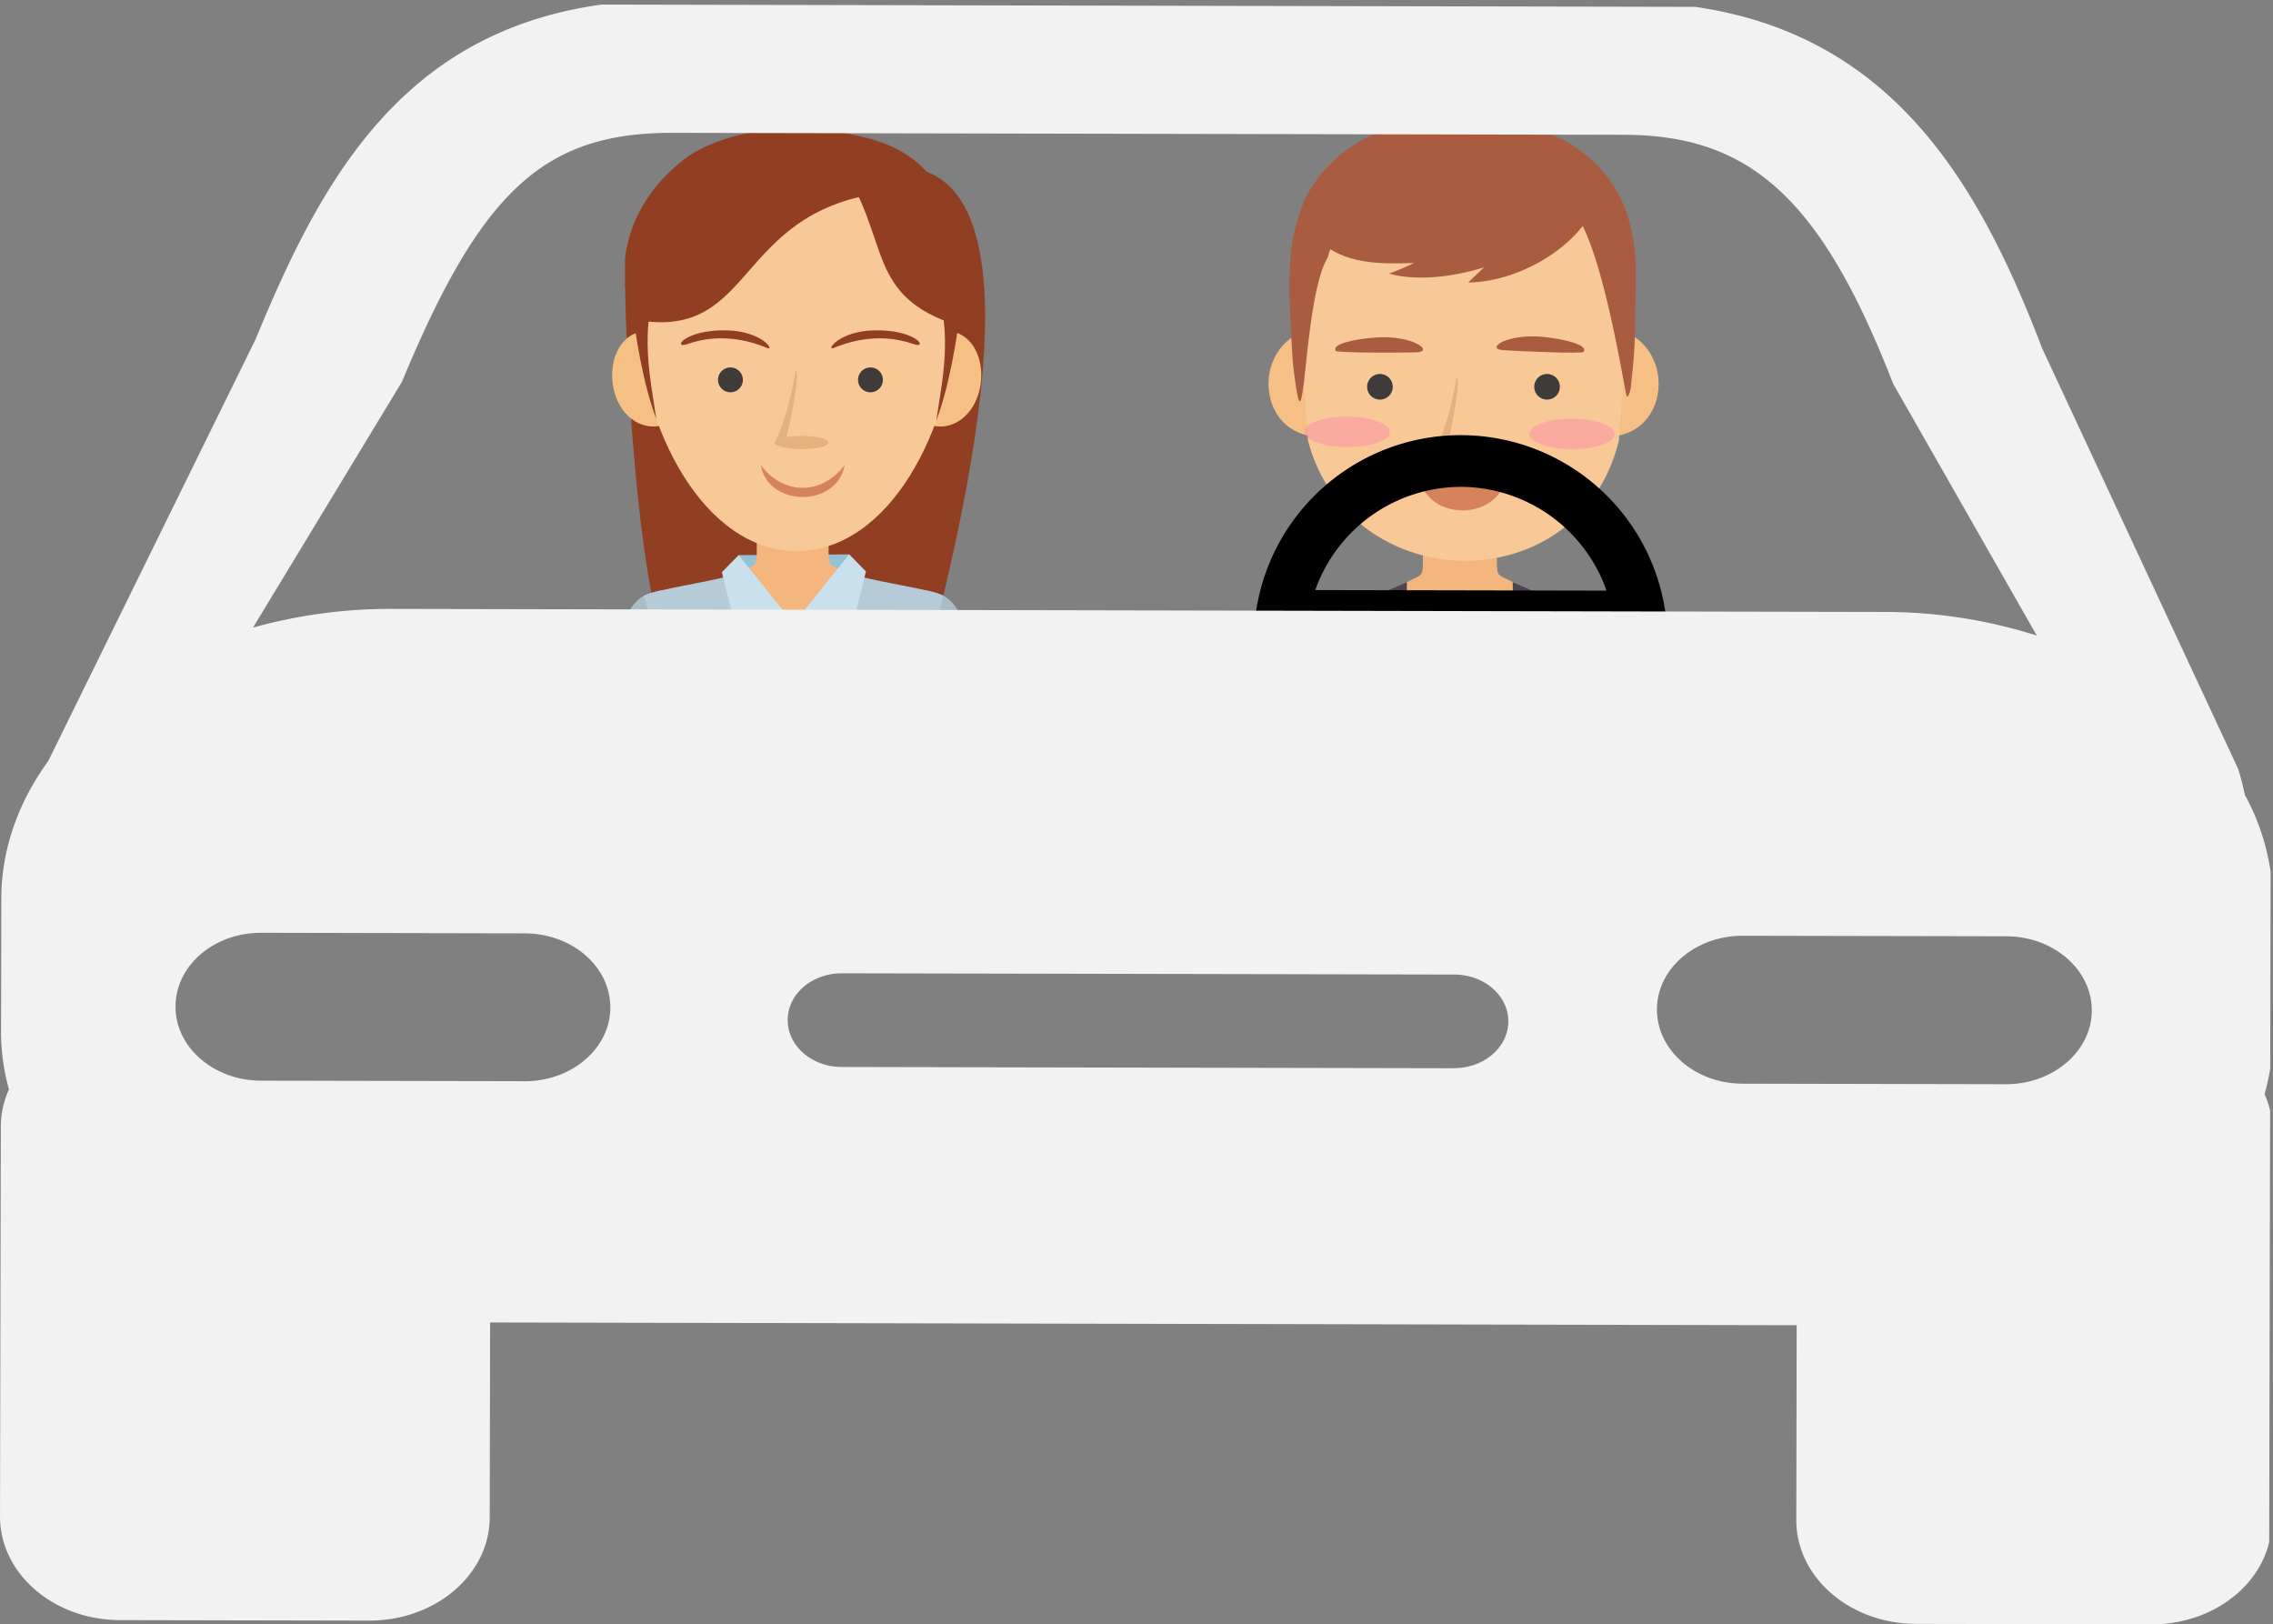 <svg xmlns="http://www.w3.org/2000/svg" xmlns:xlink="http://www.w3.org/1999/xlink" viewBox="0 0 821.27 586.81"><rect x="0" y="0" width="821.27" height="586.81" fill="#808080" stroke="none"/><defs><style>.cls-1{fill:none;}.cls-2{fill:#913e22;}.cls-10,.cls-11,.cls-12,.cls-13,.cls-14,.cls-15,.cls-16,.cls-2,.cls-3,.cls-4,.cls-5,.cls-6,.cls-7,.cls-8,.cls-9{fill-rule:evenodd;}.cls-3{fill:#a9bcc7;}.cls-4{fill:#98c0d4;}.cls-5{fill:#f5b67e;}.cls-6{fill:#b5ccd8;}.cls-7{fill:#f6c085;}.cls-8{fill:#f8c997;}.cls-9{fill:#abc3cf;}.cls-10{fill:#c9e1ed;}.cls-11{fill:#3e3b3a;}.cls-12{fill:#d6825b;}.cls-13{fill:#e5b17d;}.cls-14{fill:#443d47;}.cls-15{fill:#4d4351;}.cls-16{fill:#a95c40;}.cls-17{clip-path:url(#clip-path);}.cls-18{fill:#f2f2f2;}.cls-19{fill:#ff7bac;opacity:0.4;}</style><clipPath id="clip-path" transform="translate(-0.08)"><rect class="cls-1" x="118.29" y="-115.64" width="584.53" height="819.91" transform="translate(115.4 704.26) rotate(-89.88)"/></clipPath></defs><title>chart_1</title><g id="chart1" data-name="chart1_1"><g id="chart2" data-name="chart2_1"><path class="cls-2" d="M230.74,123.68c3.07,30.69-.17,89.93,23.65,106,36.28,24.41,26.42,26.18,60.43,1.13S344.39,164.83,344.18,120Z" transform="translate(-0.08)"/><path class="cls-2" d="M316.66,61.26c71.3-14.1,25.47,147.26,17.68,181.12-3.38,14.69-8.32,11-21.19-10.39,0,0,24.72-60.67,26.42-95.09s-10.43-46.25-17.83-59.25S316.66,61.26,316.66,61.26Z" transform="translate(-0.08)"/><path class="cls-2" d="M324.12,63c2.21,19.5-3,21.87-18.7,32.28s-22.51,10.41-20,9.14,14.65-22.31,14.65-22.31-16.35,13.17-32.92,19.76-22.52,4-22.52,4,14.66-19.11,12.75-17.63-15.93,10.62-17.84,14.87-6,23.35-3.66,44.37c1.56,14.09,29.9,58.15,30.4,78.86.25,10.44-15.13,25.82-19.66,20.6C228.28,225.74,225.11,98.53,226,92.49,228.21,77,236.94,65.75,246.7,58,267.59,41.32,321.71,41.79,324.12,63Z" transform="translate(-0.08)"/><path class="cls-3" d="M311.72,236l28.12-21.23c12.31,4.06,15.86,39,17.12,55.28H327.53Z" transform="translate(-0.08)"/><path class="cls-4" d="M265,217.86c.29-2.23,2-17.31,2-17.31l40-.27-.54,12.41Z" transform="translate(-0.08)"/><path class="cls-5" d="M286.51,191.7h-13v8.2c0,5.09-.84,4-5.6,6.68,0,0-4.59,3.77-6,4.21,5.77,18.58,9.95,42.47,21.23,59.23h6.7c11.28-16.76,15.45-40.65,21.22-59.23-1.4-.44-6-4.21-6-4.21-4.76-2.64-5.61-1.59-5.6-6.68v-8.2Z" transform="translate(-0.08)"/><path class="cls-3" d="M262,236l-28.11-21.23c-12.31,4.06-15.87,39-17.12,55.28h29.42Z" transform="translate(-0.08)"/><path class="cls-6" d="M278.46,224.89c-11.43-4.19-12.86-16.44-10.54-18.24-6.93,3.16-32.39,6.27-35.22,8.72,2.3,5,6,32.45,9,54.65H332c3-22.2,6.71-49.63,9-54.65-2.82-2.45-28.29-5.56-35.21-8.72,2.32,1.8.89,14-10.54,18.24h0l-9,30.65-7.78-30.65Z" transform="translate(-0.08)"/><path class="cls-7" d="M248.34,134.29c2.15,9.68-2.13,17.74-9.45,19.47s-14.92-3.51-17.07-13.18,2-18.93,9.36-20.67S246.19,124.61,248.34,134.29Z" transform="translate(-0.08)"/><path class="cls-7" d="M327.53,134.29C325.38,144,329.66,152,337,153.76s14.92-3.51,17.07-13.18-2-18.93-9.36-20.67S329.68,124.61,327.53,134.29Z" transform="translate(-0.08)"/><path class="cls-8" d="M287.94,49h-.17l-7.64-.31,0,.61-.8,0c-15.5.62-30.1,9-39.46,21.68S229.28,99.74,230,115.09c1.9,39.45,24,83.74,57.92,84.06,33.92-.32,56-44.61,57.91-84.06.74-15.35-.5-31.38-9.87-44.11S312,49.92,296.52,49.3l-.8,0,0-.61L288.1,49Z" transform="translate(-0.08)"/><path class="cls-2" d="M312,64.24c-.46,2.17-.05,13.78,13.32,31.58s14.39,19.35,14.39,19.35c3.8-6.6,2.39-9.78,6.16-1.49,0,0,3.44-14.92,0-28.85s-7.7-19.18-13.6-21.53S312,64.24,312,64.24Z" transform="translate(-0.08)"/><path class="cls-2" d="M237.59,101.86c-2.32,2.63-11.2-9.65-9.57,5.35s4.75,32.57,9.21,44.16C235.07,136.86,231.18,119.91,237.59,101.86Z" transform="translate(-0.08)"/><path class="cls-2" d="M343.16,116.57c.6-10.18,2.42-34.79-.14-41.13-7.37-18.28-20.88-25.68-43.56-27.94-7-.7,3.6,11,3.6,11C321.83,85.12,312.54,105.47,343.16,116.57Z" transform="translate(-0.08)"/><path class="cls-2" d="M317.89,69.77c-52.28,7.63-45.19,52.53-86.77,46-2.4-.38-5.22-13-5.22-13s4.51-20.86,12.65-32.83,17.21-15.07,26.32-18.81,33.35-6.51,37.48-1.23Z" transform="translate(-0.08)"/><polygon class="cls-9" points="276.27 217.9 282.82 220.36 281.36 236.64 272.71 226.29 276.27 217.9"/><polygon class="cls-10" points="260.83 206.73 266.88 200.55 282.82 220.36 267.57 233.76 260.83 206.73"/><polygon class="cls-9" points="297.44 217.63 290.89 220.09 291.94 235.91 301 226.03 297.44 217.63"/><polygon class="cls-10" points="312.88 206.46 306.83 200.28 290.89 220.09 306.14 233.49 312.88 206.46"/><path class="cls-6" d="M238.93,213.3c-3.15.73-5.48,1.43-6.23,2.07,14.06,26.69-6.69,37.4,1,54.65h106.4c7.65-17.25-13.11-28,.95-54.65-.75-.64-3.08-1.34-6.23-2.07-4,20.62-26.88,46.78-48.81,46.8S243,234,238.93,213.3Z" transform="translate(-0.08)"/><path class="cls-11" d="M264,141.73a4.49,4.49,0,1,0-4.49-4.49A4.5,4.5,0,0,0,264,141.73Z" transform="translate(-0.08)"/><path class="cls-11" d="M314.59,141.73a4.49,4.49,0,1,0-4.49-4.49A4.5,4.5,0,0,0,314.59,141.73Z" transform="translate(-0.08)"/><path class="cls-12" d="M305.28,168c-2.74,15.42-27.6,15.42-30.34,0C283.18,179,297,179,305.28,168Z" transform="translate(-0.08)"/><path class="cls-13" d="M280,160c-.05,0-.06-.06,0-.14a.92.92,0,0,1,.36-.65c1.85-3.55,5.48-13.9,7.14-25.29,1.82.11-1.81,19.38-3.37,24a33.78,33.78,0,0,1,5.58-.44c5.37,0,9.71,1.08,9.71,2.4s-4.34,2.4-9.71,2.4C284.49,162.24,280.26,161.24,280,160Z" transform="translate(-0.08)"/><path class="cls-2" d="M301.2,125.74c-2.66,1.1,1.76-6.11,14.83-6.39,15.24-.33,19.87,7,13.87,4.89C317,119.7,305.41,124,301.2,125.74Z" transform="translate(-0.08)"/><path class="cls-2" d="M277.36,125.74c2.66,1.1-1.76-6.11-14.83-6.39-15.24-.33-19.88,7-13.87,4.89C261.61,119.7,273.14,124,277.36,125.74Z" transform="translate(-0.08)"/><path class="cls-2" d="M338,102.47c2.32,2.63,11.19-9.65,9.57,5.36s-4.76,32.57-9.22,44.16C340.54,137.48,344.43,120.53,338,102.47Z" transform="translate(-0.08)"/><path class="cls-14" d="M502.32,240.52c-1.28-1-29.75-14.36-29.75-14.36-12.68,4.18-15.52,32.65-16.81,49.41h30.29Z" transform="translate(-0.08)"/><path class="cls-14" d="M552.78,240.52c1.28-1,29.75-14.36,29.75-14.36,12.68,4.18,15.52,32.65,16.81,49.41H569.06Z" transform="translate(-0.08)"/><path class="cls-5" d="M527.55,195H514.19v8.44c0,5.24-.87,4.15-5.77,6.88,0,0-4.72,3.87-6.16,4.33,5.94,19.12,10.23,43.71,21.84,61H531c11.61-17.25,15.9-41.84,21.84-61-1.43-.46-6.16-4.33-6.16-4.33-4.9-2.73-5.77-1.64-5.76-6.88V195Z" transform="translate(-0.08)"/><path class="cls-15" d="M527.55,240.92c-22.07-1.74-18.88-30.43-19.13-30.57-7.13,3.25-33.11,13.42-36,15.94,2.36,5.17,5.94,26.43,9,49.28h92.22c3.1-22.85,6.68-44.11,9-49.28-2.91-2.52-28.89-12.69-36-15.94C546.44,210.49,549.62,239.18,527.55,240.92Z" transform="translate(-0.08)"/><path class="cls-7" d="M563.31,135.44c-1.91,10.88,4.54,19.93,14.41,21.88s19.41-3.94,21.32-14.82-4.53-21.26-14.4-23.21S565.23,124.57,563.31,135.44Z" transform="translate(-0.08)"/><path class="cls-7" d="M494.46,135.44c1.92,10.88-4.53,19.93-14.4,21.88s-19.41-3.94-21.32-14.82,4.53-21.26,14.4-23.21S492.55,124.57,494.46,135.44Z" transform="translate(-0.08)"/><path class="cls-8" d="M578.13,70.7C568.5,57.62,553.47,49,537.52,48.39l-.83,0,0-.62-7.86.31L521,47.73l0,.62-.83,0c-15.95.63-31,9.23-40.61,22.31s-10.92,29.61-10.16,45.41c.57,11.94,2.69,31.21,3.28,43.16,15.33,57.35,98,58.29,112.32,0,.6-12,2.71-31.22,3.28-43.16C589.05,100.31,587.77,83.8,578.13,70.7Z" transform="translate(-0.08)"/><path class="cls-16" d="M480,92.7c-.76,1.65,3.62-14.92,13.23-15.2,10.06-.3,72.56,3.5,75.76-.68,10.59,13.4,18.33,66.56,18.93,66.44,1.41-.28,1.57-5.49,1.71-6.6a185.15,185.15,0,0,0,1.28-23.77c0-14.58,4.22-42.63-22.15-60.11C552.57,42,519.05,41,500.39,47c-13,4.24-25.46,15.29-30.09,28.16-5.09,14.13-5,25.18-3.28,53.17.18,3,.54,6.07,1,9.08a61,61,0,0,0,1,6C471.64,154.13,471.89,105.29,480,92.7Z" transform="translate(-0.08)"/><path class="cls-16" d="M578.73,65.79c-2,20.43-28.53,36.25-48.19,36.25l5.73-5.42c-22.11,6.73-34.45,2.15-34.42,2.15.8.16,9.17-3.74,9.17-3.74-12.57.38-25.27.56-35-8.55l14.05-25Z" transform="translate(-0.08)"/><path class="cls-11" d="M498.66,144.37a4.63,4.63,0,1,0-4.62-4.63A4.64,4.64,0,0,0,498.66,144.37Z" transform="translate(-0.08)"/><path class="cls-11" d="M559.05,144.37a4.63,4.63,0,1,0-4.63-4.63A4.64,4.64,0,0,0,559.05,144.37Z" transform="translate(-0.08)"/><path class="cls-16" d="M482.76,126.79c-1.69-2.43,6.2-4.26,14.3-4.84,13.58-1,21.36,5.11,14.81,5.33C507,127.45,483.26,127.51,482.76,126.79Z" transform="translate(-0.08)"/><path class="cls-16" d="M572.25,127.15c1.78-2.37-6-4.5-14.1-5.39-13.54-1.49-21.55,4.26-15,4.74C548,126.87,571.72,127.84,572.25,127.15Z" transform="translate(-0.08)"/><path class="cls-12" d="M544.14,172.49c-2.82,15.88-28.4,15.88-31.23,0C520.54,174.25,534.81,174.26,544.14,172.49Z" transform="translate(-0.08)"/><path class="cls-13" d="M518.57,163.16c-.05,0-.06-.07,0-.14a.92.92,0,0,1,.38-.68c1.89-3.65,5.63-14.31,7.34-26,1.87.11-1.86,19.95-3.47,24.68a34.77,34.77,0,0,1,5.75-.44c5.52,0,10,1.1,10,2.47s-4.47,2.46-10,2.46C523.22,165.48,518.87,164.45,518.57,163.16Z" transform="translate(-0.08)"/><path d="M528,157.21a74.75,74.75,0,1,0,74.59,74.9A74.75,74.75,0,0,0,528,157.21Zm0,18.68a56,56,0,0,1,52.54,37.49l-105.24-.21A56,56,0,0,1,528,175.89Zm-.13,65.39a9.34,9.34,0,1,1,9.34-9.3,9.33,9.33,0,0,1-9.34,9.3Zm-56.05-9.44c25.52,0,46.16,24.68,46.53,55.2a56.07,56.07,0,0,1-46.53-55.2Zm65.37,55.24c.5-30.52,21.21-55.06,46.73-55a56,56,0,0,1-46.73,55Z" transform="translate(-0.08)"/><g class="cls-17"><path class="cls-18" d="M821.34,326.53a82.21,82.21,0,0,0-10.15-39.34c-.65-3.11-1.44-6.19-2.38-9.3l-71-152.32-.49-1.38C712.53,60.15,677.12.89,587.12.7L243,0C150.76-.19,118.06,60.4,92.45,122.53L17.54,274.89c-10.81,14.89-17,31.9-17,50L.44,372.21a79.7,79.7,0,0,0,2.87,21.4A32.45,32.45,0,0,0,.37,407L.08,547.85c0,20.65,19.34,37.41,43.32,37.46l90.14.18c23.94,0,43.44-16.63,43.48-37.28l.14-70.43,472.09,1-.14,70.42c0,20.65,19.34,37.42,43.32,37.47l85,.17c24,.05,43.43-16.64,43.47-37.29l.29-140.86a32.85,32.85,0,0,0-2.88-13.39,80.38,80.38,0,0,0,3-21.39Zm-676-188.64C173.84,69,196.7,47.94,242.91,48l344.11.7c45.85.1,71.3,23.65,97.09,89.95L736,229.62a182.12,182.12,0,0,0-55.31-8.54l-539-1.1a184.46,184.46,0,0,0-50.2,6.76Zm44.19,252.72-95.08-.19c-17.11,0-31-12-30.95-26.81S77.41,336.94,94.52,337l95.08.2c17.16,0,31,12,31,26.76s-13.9,26.72-31.06,26.68Zm335.89-4.68-221.15-.45c-10.84,0-19.6-7.59-19.58-17s8.81-16.87,19.65-16.85l221.15.45c10.84,0,19.59,7.59,19.57,16.93s-8.8,16.92-19.64,16.89Zm199.4,5.78-95.06-.2c-17.11,0-31-12-31-26.81s14-26.67,31.06-26.63l95.06.19c17.11,0,31,12,31,26.76s-14,26.72-31.06,26.69Z" transform="translate(-0.08)"/></g><ellipse class="cls-19" cx="486.81" cy="156.03" rx="5.51" ry="15.43" transform="translate(329.71 642.51) rotate(-89.88)"/><ellipse class="cls-19" cx="568.04" cy="156.78" rx="5.51" ry="15.43" transform="translate(410.02 724.5) rotate(-89.88)"/></g></g></svg>
